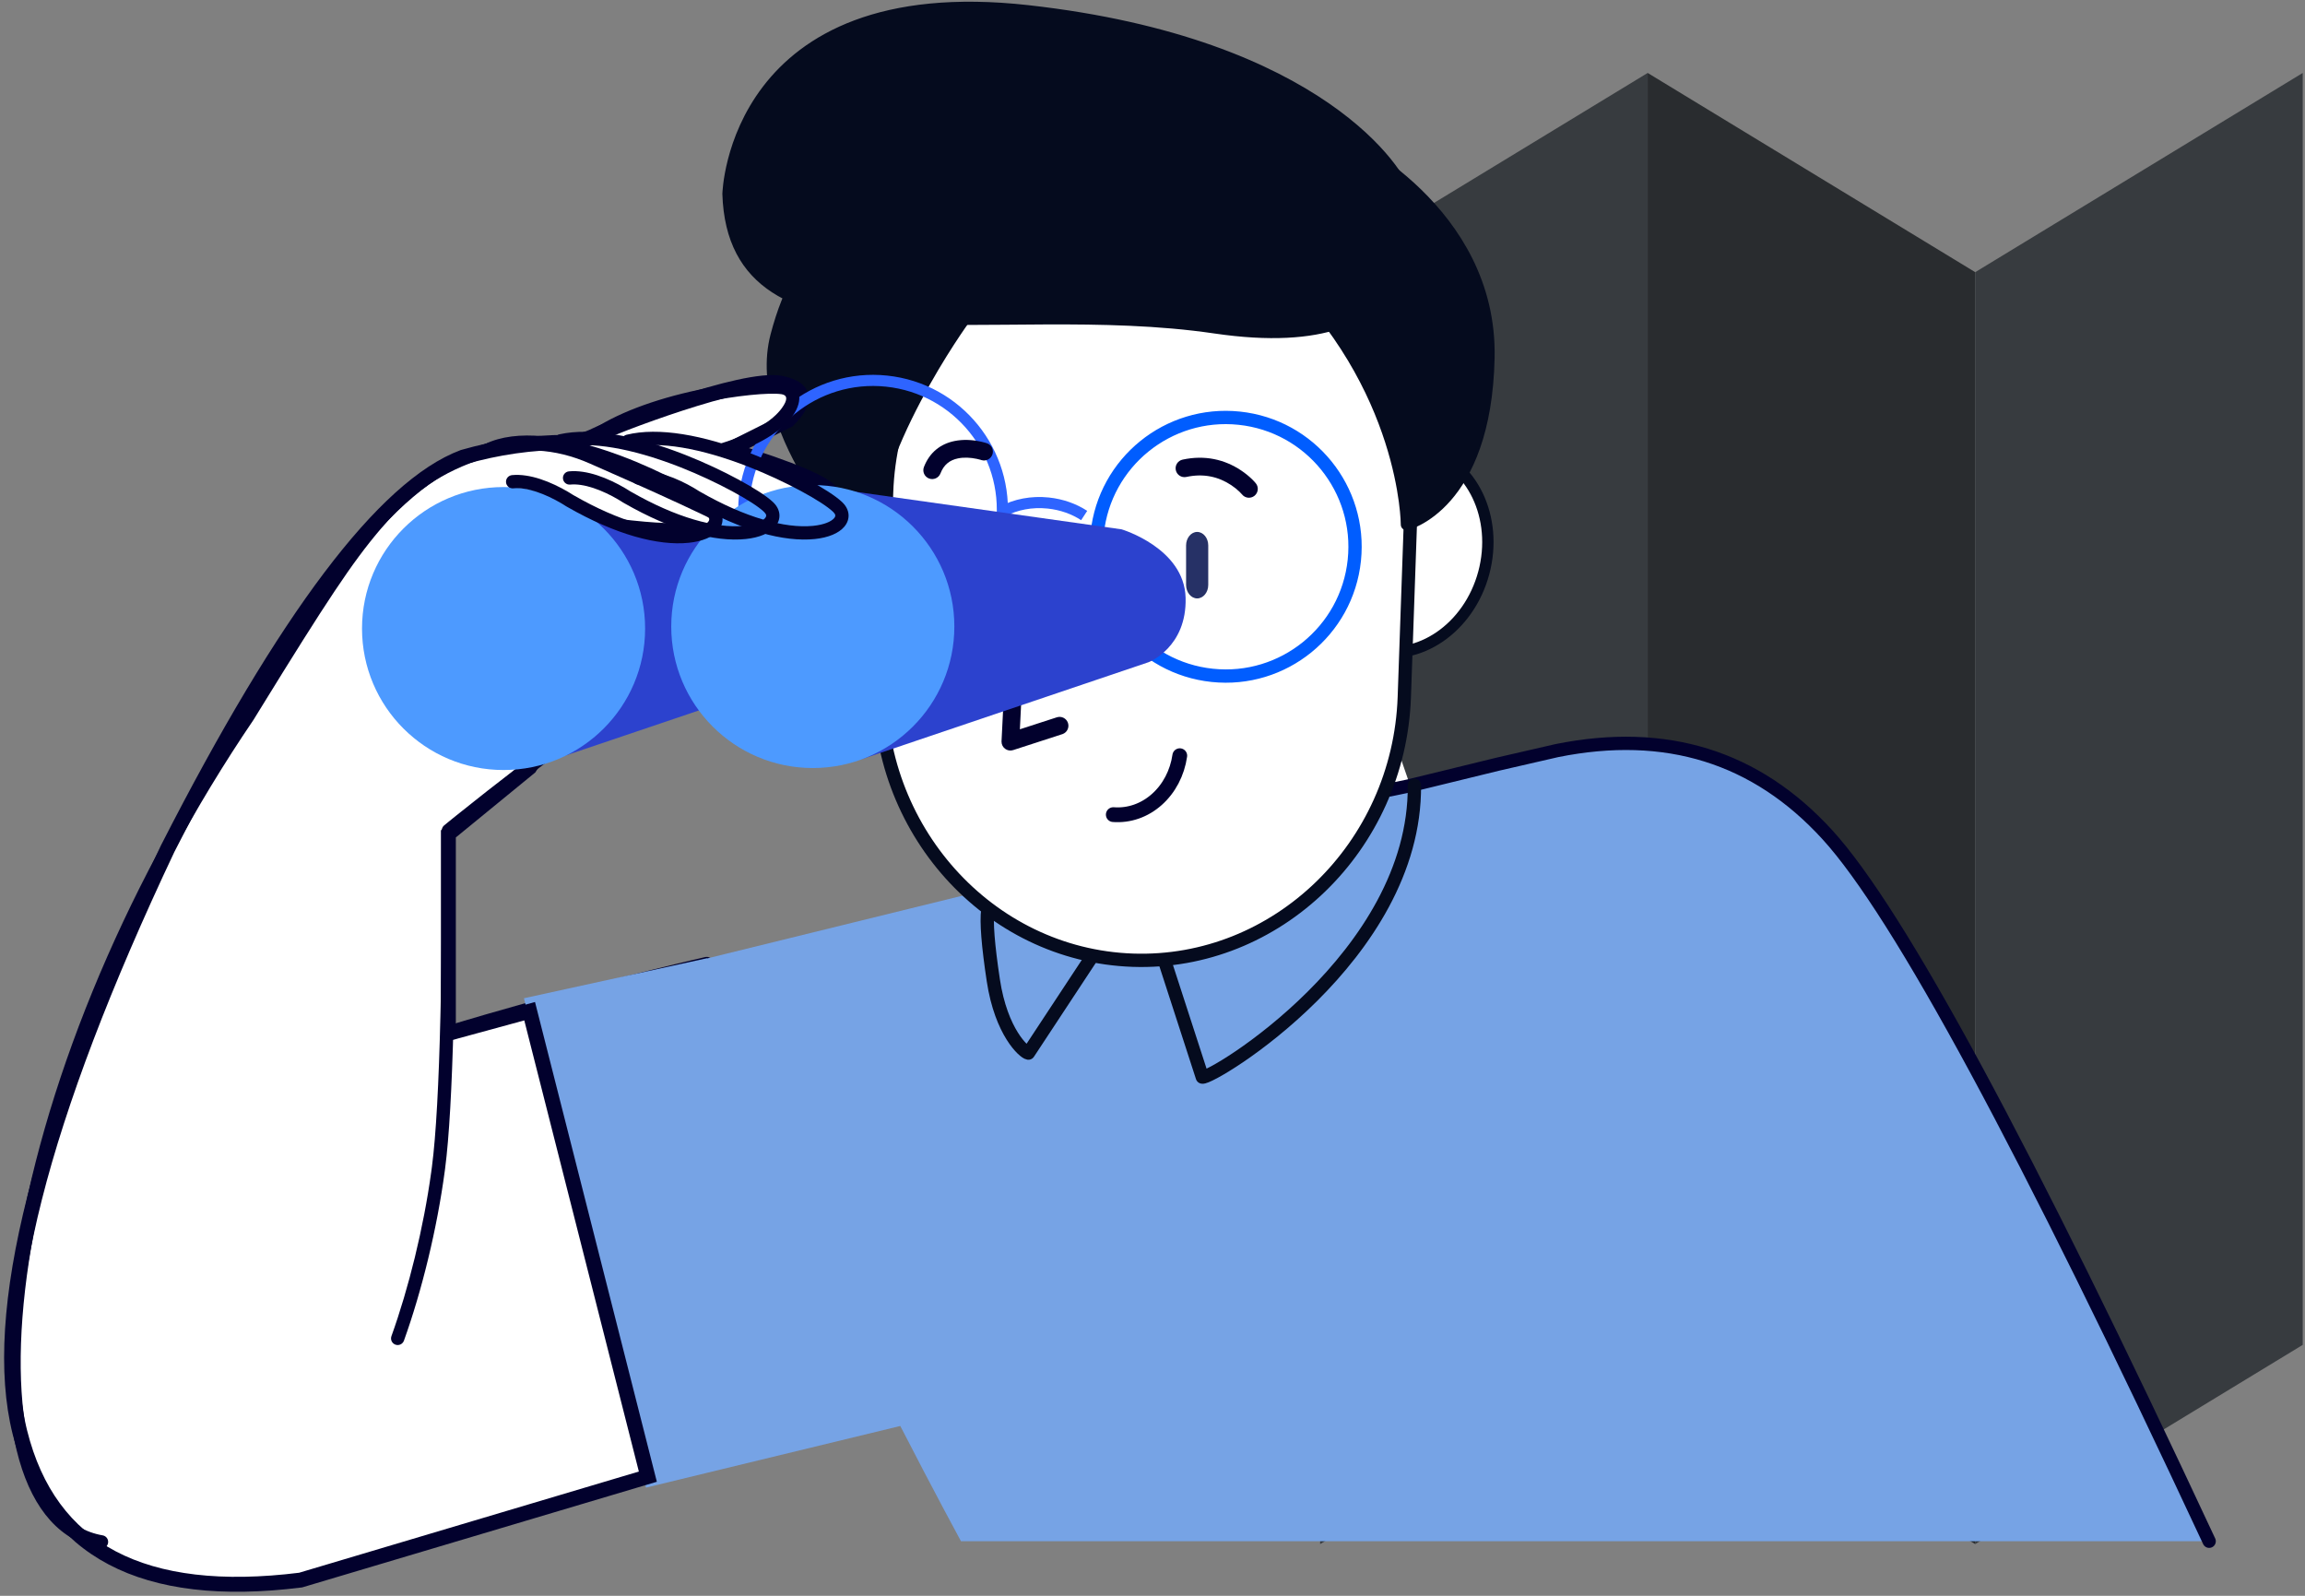 <?xml version="1.0" encoding="UTF-8"?>
<svg width="312px" height="216px" viewBox="0 0 312 216" version="1.1" xmlns="http://www.w3.org/2000/svg" xmlns:xlink="http://www.w3.org/1999/xlink">
    <rect x="0" y="0" width="312" height="216" fill="#808080" stroke="none"/>
    <title>暂无历史版本</title>
    <g id="新主题" stroke="none" stroke-width="1" fill="none" fill-rule="evenodd">
        <g id="v2.0插画库" transform="translate(-163, -9680)">
            <g id="暂无历史版本" transform="translate(164, 9681)">
                <polygon id="Path备份-2" fill="#373B3F" points="222.025 181.037 177.692 208.002 177.692 35.839 222.025 8.874"></polygon>
                <polygon id="Path备份-3" fill="#292C2F" points="266.359 208.002 222.025 181.037 222.025 8.874 266.359 35.839"></polygon>
                <polygon id="Path备份-6" fill="#373B3F" points="310.692 181.037 266.359 208.002 266.359 35.839 310.692 8.874"></polygon>
                <path d="M95.078,128.627 L95.134,128.659 L173.751,177.841 C174.441,178.273 174.248,179.327 173.449,179.485 L170.598,180.06 C169.575,180.268 168.448,180.499 167.224,180.751 L163.893,181.442 C159.835,182.288 155.45,183.22 150.805,184.227 C134.225,187.821 117.645,191.655 102.121,195.577 L100.987,195.864 C85.56,199.778 72.031,203.573 60.934,207.171 L59.818,207.534 C58.895,207.837 57.991,208.138 57.105,208.437 C56.635,208.596 56.124,208.343 55.965,207.873 C55.806,207.402 56.059,206.892 56.53,206.733 L57.607,206.371 C58.512,206.069 59.436,205.766 60.379,205.46 L61.188,205.199 C72.173,201.665 85.456,197.95 100.544,194.121 C116.039,190.189 132.611,186.343 149.21,182.733 L151.535,182.229 C156.326,181.193 160.832,180.24 164.975,179.38 L169.451,178.458 L170.881,178.167 L94.495,130.381 L93.399,130.637 C92.927,130.748 92.41,130.871 91.85,131.004 L90.806,131.255 C88.684,131.768 86.363,132.342 83.886,132.971 C75.63,135.071 67.326,137.357 59.51,139.752 C59.035,139.897 58.532,139.63 58.386,139.156 C58.241,138.681 58.508,138.178 58.983,138.033 C66.515,135.725 74.495,133.518 82.448,131.482 L83.442,131.229 C86.065,130.562 88.513,129.957 90.737,129.422 L92.623,128.972 L94.457,128.545 C94.668,128.497 94.888,128.526 95.078,128.627 Z" id="Path" fill="#02012D"></path>
                <path d="M129.546,114.54 L134.739,148.663 L167.082,164.633 C188.607,145.353 199.37,135.713 199.37,135.713 C199.37,135.713 196.429,126.23 190.546,107.263 L186.046,94.258 L129.546,114.54 Z" id="路径-3" fill="#FFFFFF"></path>
                <path d="M132.706,119.391 L94.717,128.729 L94.717,128.698 L69.92,134.12 L86.441,200.359 L120.862,192.015 C125.6,201.232 129.078,207.618 129.078,207.618 L298.027,207.618 C273.226,154.438 256.003,122.563 246.357,111.994 C236.711,101.425 224.507,97.625 209.746,100.596 L201.758,102.432 L189.674,105.384" id="路径" fill="#76A3E5"></path>
                <path d="M298.027,207.618 C273.226,154.438 256.003,122.563 246.357,111.994 C236.711,101.425 224.507,97.625 209.746,100.596 L201.758,102.432 L189.674,105.384 L187.081,105.923" id="路径" stroke="#02012D" stroke-width="1.8" stroke-linecap="round" stroke-linejoin="round" stroke-dasharray="0,0"></path>
                <path d="M200.249,73.44 C200.249,81.172 194.875,87.441 188.248,87.441 C181.622,87.441 176.249,81.172 176.249,73.44 C176.249,65.71 181.622,59.441 188.248,59.441 C194.875,59.441 200.249,65.71 200.249,73.44" id="Fill-21备份-5" stroke="#050B1E" stroke-width="1.536" fill="#FFFFFF" stroke-linecap="round" stroke-linejoin="round" stroke-dasharray="0,0" transform="translate(188.249, 73.441) rotate(15) translate(-188.249, -73.441) "></path>
                <path d="M123.546,78.499 C123.546,84.85 118.397,90 112.047,90 C105.696,90 100.546,84.85 100.546,78.499 C100.546,72.15 105.696,67 112.047,67 C118.397,67 123.546,72.15 123.546,78.499" id="Fill-23备份-5" stroke="#050B1E" stroke-width="1.536" fill="#FFFFFF" stroke-linecap="round" stroke-linejoin="round" stroke-dasharray="0,0"></path>
                <path d="M154.046,129 L154.046,129 C134.522,129 118.546,112.406 118.546,92.127 L118.546,66.871 C118.546,46.59 134.522,30 154.046,30 C173.571,30 189.546,46.59 189.546,66.871 L189.546,92.127 C189.546,112.406 173.571,129 154.046,129" id="Fill-25备份-5" stroke="#050B1E" stroke-width="1.8" fill="#FFFFFF" stroke-linecap="round" stroke-linejoin="round" stroke-dasharray="0,0" transform="translate(154.046, 79.5) rotate(2) translate(-154.046, -79.5) "></path>
                <path d="M116.492,74 C116.492,74 100.562,57.81 104.044,44.461 C107.528,31.113 114.269,30 114.269,30 L129.546,42.192 C129.546,42.192 116.267,60.374 116.492,74" id="Fill-27备份-5" stroke="#050B1E" stroke-width="1.536" fill="#050B1E" stroke-linecap="round" stroke-linejoin="round" stroke-dasharray="0,0"></path>
                <path d="M86.692,198.874 L39.692,212.874 C18.358,215.54 5.692,208.874 1.692,192.874 C-2.308,176.874 4.358,150.54 21.692,113.874 C37.692,82.54 51.025,64.874 61.692,60.874 C66.358,59.54 71.025,58.874 75.692,58.874 C77.025,58.874 78.358,58.54 79.692,57.874 C81.692,56.874 99.692,49.874 104.692,50.874 C108.025,51.54 108.358,53.207 105.692,55.874 L97.692,59.874 C106.358,62.54 111.025,64.54 111.692,65.874 C112.692,67.874 113.692,70.874 111.692,70.874 C110.358,70.874 107.025,70.54 101.692,69.874 C100.358,71.207 98.025,71.54 94.692,70.874 C89.692,69.874 94.692,71.874 79.692,69.874 C69.692,68.54 70.025,74.207 80.692,86.874 L70.692,102.874 L59.692,111.874 L59.692,138.874 L70.692,135.874 L86.692,198.874 Z" id="路径-2" stroke="#02012D" stroke-width="2.02" fill="#FFFFFF"></path>
                <path d="M180.784,18 C180.784,18 200.965,27.388 200.54,47.429 C200.114,67.471 189.375,70 189.375,70 C189.375,70 189.375,51.339 172.136,35.054 C168.789,31.892 180.784,18 180.784,18" id="Fill-29备份-5" stroke="#050B1E" stroke-width="1.536" fill="#050B1E" stroke-linecap="round" stroke-linejoin="round" stroke-dasharray="0,0"></path>
                <path d="M127.047,80 L127.047,80 C126.221,80 125.546,79.177 125.546,78.17 L125.546,72.83 C125.546,71.823 126.221,71 127.047,71 L127.047,71 C127.872,71 128.546,71.823 128.546,72.83 L128.546,78.17 C128.546,79.177 127.872,80 127.047,80" id="Fill-31备份-6" fill="#263166"></path>
                <path d="M161.047,80 L161.046,80 C160.221,80 159.546,79.177 159.546,78.17 L159.546,72.83 C159.546,71.823 160.221,71 161.046,71 L161.047,71 C161.872,71 162.546,71.823 162.546,72.83 L162.546,78.17 C162.546,79.177 161.872,80 161.047,80" id="Fill-33备份-5" fill="#263166"></path>
                <path d="M134.678,67.991 C134.678,77.657 126.843,85.491 117.177,85.491 C107.513,85.491 99.678,77.657 99.678,67.991 C99.678,58.328 107.513,50.491 117.177,50.491 C126.843,50.491 134.678,58.328 134.678,67.991 Z" id="Stroke-37备份-5" stroke="#2E64FF" stroke-width="1.506" transform="translate(117.178, 67.991) rotate(6) translate(-117.178, -67.991) "></path>
                <path d="M147.415,73.009 C147.415,82.674 155.25,90.509 164.916,90.509 C174.58,90.509 182.415,82.674 182.415,73.009 C182.415,63.345 174.58,55.509 164.916,55.509 C155.25,55.509 147.415,63.345 147.415,73.009 Z" id="Stroke-39备份-5" stroke="#005DFF" stroke-width="1.8" transform="translate(164.915, 73.009) rotate(6) translate(-164.915, -73.009) "></path>
                <path d="M134.813,68.786 C136.433,67.692 138.522,67.032 140.805,67.032 C142.649,67.032 144.367,67.464 145.813,68.206" id="Stroke-41备份-5" stroke="#2E64FF" stroke-width="1.506" transform="translate(140.313, 67.909) rotate(6) translate(-140.313, -67.909) "></path>
                <path d="M97.546,25.257 C97.546,25.257 98.248,-3.991 138.109,0.461 C177.971,4.913 188.787,22.829 189.189,25.257 C189.588,27.686 193.34,47.769 163.448,43.373 C133.114,38.913 98.347,50.052 97.546,25.257" id="Fill-55备份-5" stroke="#050B1E" stroke-width="1.536" fill="#050B1E" stroke-linecap="round" stroke-linejoin="round" stroke-dasharray="0,0"></path>
                <path d="M158.692,101.288 C158.356,103.624 157.245,105.741 155.583,107.216 C153.921,108.7 151.819,109.428 149.692,109.265" id="路径备份-60" stroke="#02012D" stroke-width="2" stroke-linecap="round" stroke-linejoin="round" stroke-dasharray="0,0"></path>
                <path d="M64.062,59.275 C69.125,57.61 74.242,57.794 79.402,60.026 L83.221,61.712 C95.152,66.993 101.262,69.979 105.42,72.868 L105.545,72.955 C108.285,74.876 109.771,76.565 109.866,78.228 C109.977,80.157 108.294,81.539 105.002,82.501 L104.858,82.543 C100.537,83.773 93.89,87.498 85.598,93.115 C83.777,94.349 81.894,95.661 79.962,97.043 C75.355,100.337 70.673,103.868 66.163,107.399 L65.34,108.045 C64.349,108.824 63.418,109.564 62.553,110.256 L61.57,111.046 L60.598,111.833 L60.606,113.027 L60.611,114.32 C60.636,121.057 60.59,128.638 60.426,135.911 L60.388,137.527 C60.17,146.181 59.8,152.953 59.247,157.182 L59.208,157.473 C58.164,165.318 56.083,173.776 53.676,180.466 C53.508,180.933 52.993,181.176 52.525,181.008 C52.058,180.84 51.815,180.325 51.983,179.858 C54.305,173.404 56.324,165.25 57.369,157.647 L57.463,156.95 C58.025,152.655 58.399,145.602 58.612,136.572 L58.643,135.168 C58.794,128.128 58.836,120.832 58.812,114.327 L58.797,111.417 C58.794,111.145 58.915,110.887 59.125,110.715 L60.163,109.87 L60.732,109.411 C61.942,108.438 63.298,107.36 64.775,106.201 L65.053,105.983 C69.583,102.437 74.285,98.891 78.916,95.58 C80.86,94.19 82.754,92.869 84.589,91.626 L85.344,91.117 C93.271,85.792 99.671,82.223 104.089,80.894 L104.627,80.737 C107.104,79.996 108.117,79.153 108.07,78.331 C108.017,77.404 106.826,76.049 104.512,74.428 L104.268,74.258 C100.407,71.6 94.674,68.771 83.896,63.979 L78.881,61.761 C74.062,59.626 69.337,59.434 64.624,60.984 C58.786,62.899 54.903,65.505 50.634,70.477 L50.475,70.662 C46.67,75.136 43.16,80.446 34.177,95.035 L33.327,96.415 L33.305,96.449 C17.168,120.209 6.359,147.003 2.92,169.683 C-0.302,190.929 3.545,205.22 12.893,206.819 C13.383,206.902 13.712,207.367 13.628,207.856 C13.545,208.346 13.08,208.675 12.59,208.591 C1.89,206.762 -2.212,191.523 1.141,169.414 C4.587,146.691 15.315,119.957 31.33,96.16 L31.809,95.451 L33.179,93.224 C41.734,79.346 45.22,74.089 48.985,69.639 L49.105,69.497 C53.65,64.154 57.835,61.319 64.062,59.275 Z" id="Path" fill="#02012D"></path>
                <path d="M136.783,78.922 C137.425,78.954 137.923,79.484 137.923,80.12 L137.921,80.179 L137.048,97.714 L142.05,96.093 C142.661,95.895 143.315,96.212 143.541,96.805 L143.561,96.863 C143.759,97.473 143.442,98.127 142.849,98.353 L142.79,98.373 L136.134,100.531 C135.353,100.784 134.561,100.197 134.565,99.387 L134.566,99.331 L135.526,80.06 C135.558,79.419 136.088,78.921 136.723,78.921 L136.783,78.922 Z" id="Path" fill="#02012D"></path>
                <path d="M159.074,61.213 C162.107,60.558 164.772,61.201 166.981,62.668 C167.541,63.04 168.029,63.439 168.445,63.84 L168.567,63.961 C168.761,64.155 168.902,64.315 168.99,64.425 C169.403,64.943 169.318,65.697 168.8,66.11 C168.282,66.523 167.527,66.437 167.115,65.92 C167.07,65.864 166.957,65.738 166.776,65.563 C166.462,65.259 166.087,64.952 165.654,64.665 C163.953,63.536 161.933,63.048 159.581,63.557 C158.933,63.697 158.295,63.286 158.155,62.639 C158.015,61.991 158.426,61.353 159.074,61.213 Z" id="Path" fill="#02012D"></path>
                <path d="M128.198,58.696 C129.361,58.458 130.564,58.521 131.717,58.766 L131.903,58.807 C132.201,58.876 132.433,58.943 132.585,58.995 C133.212,59.21 133.545,59.892 133.331,60.518 C133.123,61.125 132.476,61.457 131.866,61.282 L131.737,61.241 C131.718,61.236 131.697,61.23 131.673,61.223 C131.541,61.185 131.388,61.147 131.219,61.111 C130.361,60.929 129.472,60.882 128.679,61.045 C127.553,61.275 126.758,61.891 126.299,63.079 C126.06,63.696 125.366,64.004 124.748,63.765 C124.13,63.527 123.823,62.833 124.061,62.215 C124.829,60.227 126.307,59.082 128.198,58.696 Z" id="Path" fill="#02012D"></path>
                <path d="M115.645,101.759 L154.474,88.631 C154.474,88.631 159.661,86.653 159.481,79.91 C159.301,73.167 150.816,70.649 150.816,70.649 L109.409,64.805 L115.645,101.759 Z" id="Path" fill="#2C42CE"></path>
                <path d="M74.088,101.759 L112.917,88.631 C112.917,88.631 118.104,86.653 117.924,79.91 C117.744,73.167 109.259,70.649 109.259,70.649 L89.23,71.968 L67.851,64.805 L74.088,101.759 Z" id="Path" fill="#2C42CE"></path>
                <path d="M109.019,102.957 C119.6,102.957 128.178,94.383 128.178,83.806 C128.178,73.229 119.6,64.655 109.019,64.655 C98.437,64.655 89.859,73.229 89.859,83.806 C89.859,94.383 98.437,102.957 109.019,102.957 Z" id="Oval" fill="#4D9AFF"></path>
                <path d="M67.162,103.227 C77.743,103.227 86.321,94.653 86.321,84.076 C86.321,73.499 77.743,64.925 67.162,64.925 C56.58,64.925 48.002,73.499 48.002,84.076 C48.002,94.653 56.58,103.227 67.162,103.227 Z" id="Oval" fill="#4D9AFF"></path>
                <path d="M93.547,51.765 L93.927,51.685 C98.547,50.73 103.161,50.297 105.041,50.578 C107.38,50.919 107.843,53.14 106.293,55.287 C104.776,57.388 101.615,59.356 97.259,60.689 C96.784,60.835 96.281,60.568 96.135,60.093 C95.99,59.618 96.257,59.115 96.732,58.97 C100.743,57.743 103.574,55.98 104.834,54.235 C105.669,53.078 105.57,52.495 104.825,52.365 L104.778,52.357 C103.129,52.111 98.595,52.543 94.102,53.486 L93.922,53.524 C88.141,54.755 83.061,56.63 79.705,59.005 C79.3,59.292 78.738,59.196 78.451,58.791 C78.164,58.386 78.26,57.824 78.665,57.537 C82.257,54.995 87.548,53.042 93.547,51.765 Z" id="Path" fill="#02012D"></path>
                <path d="M83.798,57.848 C88.14,56.784 94.135,57.86 100.787,60.434 L101.019,60.525 C106.122,62.522 111.255,65.337 112.939,66.915 L112.996,66.969 C114.032,67.951 114.156,69.261 113.282,70.296 C112.529,71.186 111.125,71.767 109.308,71.959 C105.142,72.399 99.369,70.849 92.866,67.118 L92.646,66.991 L92.447,66.863 L92.283,66.761 C92.195,66.707 92.101,66.65 92,66.591 C91.516,66.306 90.981,66.021 90.414,65.755 C89.23,65.2 88.069,64.807 87.007,64.647 C86.479,64.567 85.987,64.548 85.538,64.591 C85.044,64.639 84.604,64.277 84.556,63.782 C84.509,63.288 84.871,62.849 85.365,62.801 C85.971,62.743 86.609,62.768 87.276,62.869 C88.532,63.059 89.849,63.504 91.178,64.127 C91.799,64.418 92.382,64.729 92.912,65.041 L93.136,65.175 C93.298,65.272 93.428,65.355 93.525,65.418 L93.57,65.448 L93.761,65.558 C99.888,69.073 105.245,70.533 108.991,70.184 L109.119,70.171 C110.516,70.023 111.501,69.616 111.907,69.136 C112.136,68.865 112.125,68.64 111.797,68.312 L111.752,68.269 C110.331,66.896 105.323,64.14 100.363,62.199 C93.935,59.683 88.169,58.628 84.227,59.594 C83.744,59.712 83.257,59.417 83.139,58.935 C83.021,58.453 83.316,57.966 83.798,57.848 Z" id="Path" fill="#02012D"></path>
                <path d="M74.735,57.782 C79.083,56.832 85.029,57.948 91.589,60.505 L91.823,60.597 C96.875,62.588 101.924,65.361 103.584,66.916 L103.641,66.969 C104.677,67.951 104.801,69.261 103.927,70.296 C103.174,71.186 101.77,71.767 99.953,71.959 C95.787,72.399 90.014,70.849 83.511,67.118 L83.291,66.991 L83.092,66.863 L82.928,66.761 C82.841,66.707 82.746,66.65 82.645,66.591 C82.161,66.306 81.626,66.021 81.059,65.755 C79.875,65.2 78.714,64.807 77.652,64.647 C77.124,64.567 76.633,64.548 76.183,64.591 C75.689,64.639 75.249,64.277 75.202,63.782 C75.154,63.288 75.516,62.849 76.011,62.801 C76.616,62.743 77.254,62.768 77.921,62.869 C79.177,63.059 80.494,63.504 81.823,64.127 C82.444,64.418 83.027,64.729 83.557,65.041 L83.781,65.175 C83.943,65.272 84.074,65.355 84.171,65.418 L84.215,65.448 L84.406,65.558 C90.533,69.073 95.89,70.533 99.636,70.184 L99.764,70.171 C101.162,70.023 102.146,69.616 102.552,69.136 C102.781,68.865 102.77,68.64 102.442,68.312 L102.397,68.269 C100.999,66.919 96.072,64.204 91.164,62.27 L90.706,62.091 C84.54,59.716 78.99,58.693 75.12,59.539 C74.634,59.645 74.155,59.338 74.049,58.853 C73.943,58.368 74.25,57.889 74.735,57.782 Z" id="Path" fill="#02012D"></path>
                <path d="M64.704,59.079 C68.899,57.069 75.292,57.841 82.742,60.582 L83.101,60.715 C88.549,62.761 94.194,65.813 95.935,67.479 C96.972,68.461 97.095,69.771 96.221,70.805 C95.469,71.696 94.064,72.277 92.248,72.469 C88.081,72.908 82.308,71.358 75.805,67.627 L75.586,67.501 L75.386,67.373 L75.222,67.27 C75.135,67.217 75.04,67.16 74.939,67.1 C74.455,66.816 73.921,66.531 73.354,66.265 C72.169,65.71 71.008,65.317 69.947,65.157 C69.419,65.077 68.927,65.057 68.478,65.1 C67.983,65.148 67.544,64.786 67.496,64.292 C67.448,63.797 67.81,63.358 68.305,63.31 C68.91,63.252 69.548,63.278 70.215,63.379 C71.471,63.568 72.789,64.014 74.118,64.637 C74.738,64.928 75.321,65.239 75.851,65.55 L76.075,65.684 C76.237,65.782 76.368,65.864 76.465,65.928 L76.51,65.957 L76.7,66.067 C82.828,69.583 88.184,71.043 91.93,70.693 L92.059,70.68 C93.456,70.533 94.441,70.125 94.847,69.645 C95.085,69.363 95.063,69.13 94.694,68.781 L94.587,68.682 C92.901,67.166 87.472,64.259 82.293,62.333 L82.12,62.269 C75.092,59.683 69.111,58.961 65.482,60.7 C65.034,60.915 64.497,60.726 64.282,60.278 C64.067,59.831 64.256,59.294 64.704,59.079 Z" id="Path" fill="#02012D"></path>
                <path d="M158.028,132.365 L165.841,146.477 C167.087,146.571 191.117,124.992 186.486,102.223" id="路径备份-33" stroke="#050B1E" stroke-width="1.8" stroke-linecap="round" stroke-linejoin="round" stroke-dasharray="0,0" transform="translate(172.553, 124.35) rotate(11) translate(-172.553, -124.35) "></path>
                <path d="M146.079,127.295 L139.641,141.5 C139.066,141.5 135.576,139.328 133.412,132.506 C131.969,127.959 131.226,124.863 131.184,123.221" id="路径备份-34" stroke="#050B1E" stroke-width="1.8" stroke-linecap="round" stroke-linejoin="round" stroke-dasharray="0,0" transform="translate(138.632, 132.361) rotate(9) translate(-138.632, -132.361) "></path>
            </g>
        </g>
    </g>
</svg>